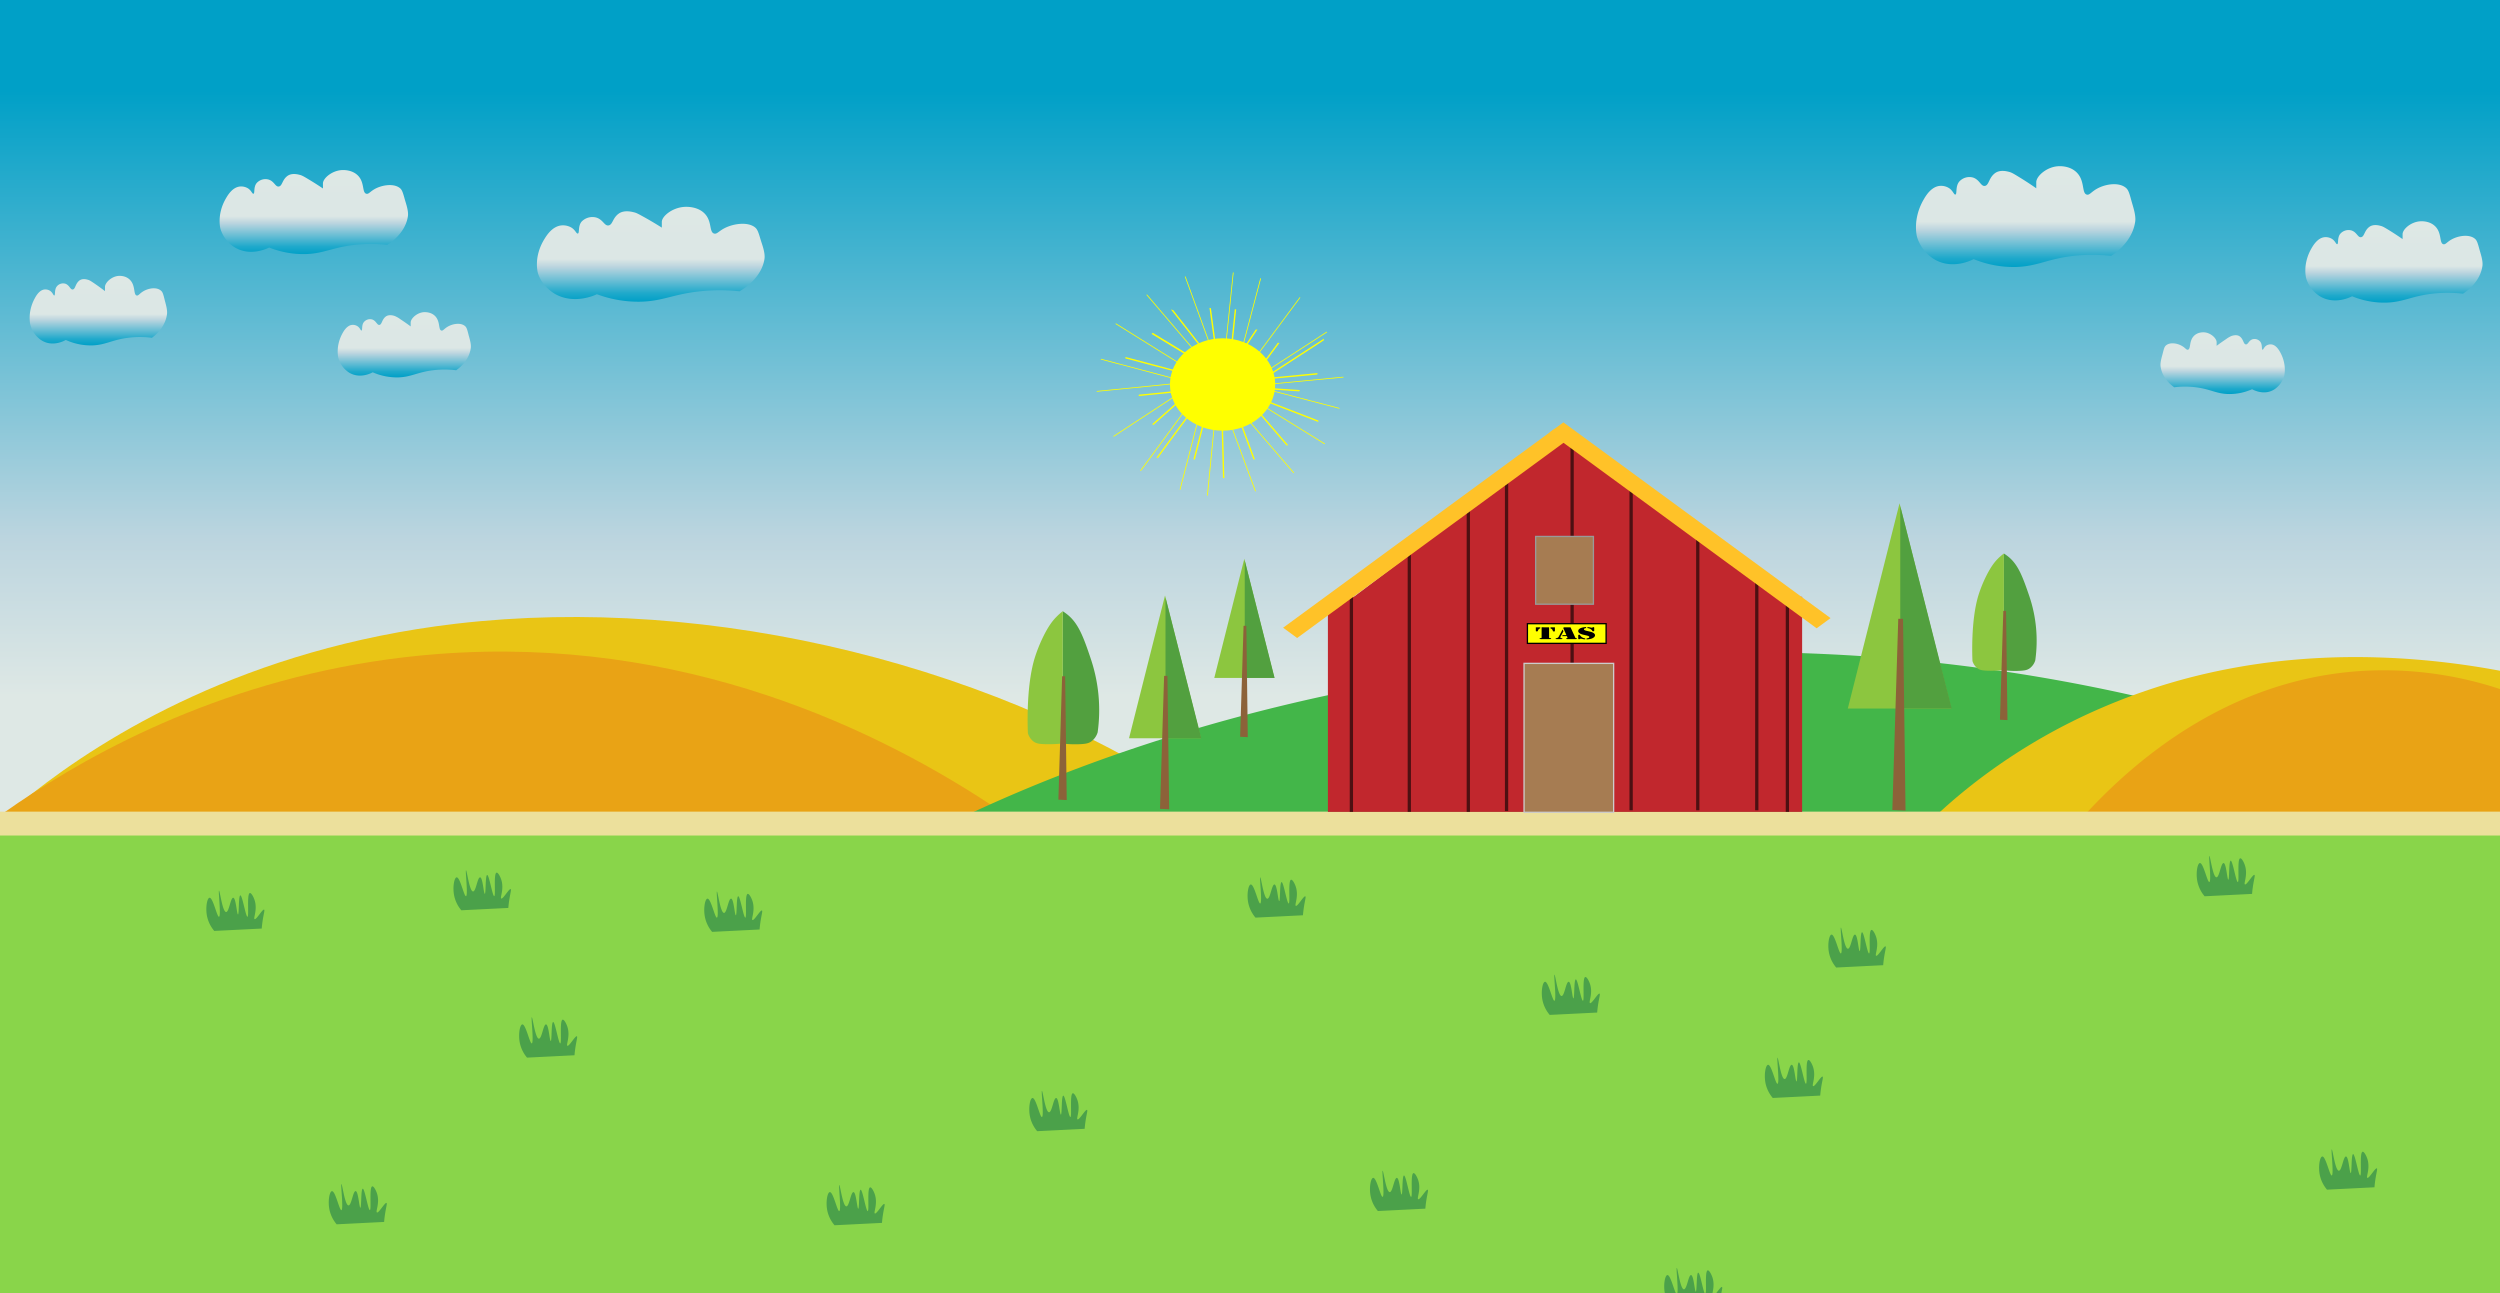 <svg id="Layer_1" data-name="Layer 1" xmlns="http://www.w3.org/2000/svg" xmlns:xlink="http://www.w3.org/1999/xlink" viewBox="0 0 1906 986"><rect x="0" y="0" width="1906" height="986" fill="#333333" stroke="none"/><defs><style>.cls-1{fill:url(#linear-gradient);}.cls-2{fill:#e9c515;}.cls-3{fill:#e9a315;}.cls-4{fill:#43b649;}.cls-5{fill:url(#linear-gradient-2);}.cls-6{fill:url(#linear-gradient-3);}.cls-7{fill:url(#linear-gradient-4);}.cls-8{fill:url(#linear-gradient-5);}.cls-9{fill:url(#linear-gradient-6);}.cls-10{fill:url(#linear-gradient-7);}.cls-11{fill:url(#linear-gradient-8);}.cls-12{fill:#89d54a;}.cls-13{fill:#4ba14a;}.cls-14{fill:#ece09c;}.cls-15{fill:#c1272d;}.cls-16{opacity:0.6;}.cls-17,.cls-18{fill:#a67c52;}.cls-17{stroke:#ccc;}.cls-17,.cls-18,.cls-23,.cls-24,.cls-25{stroke-miterlimit:10;}.cls-18{stroke:#999;}.cls-19{fill:#ffc228;}.cls-20{fill:#8cc63f;}.cls-21{fill:#52a03f;}.cls-22{fill:#8c6239;}.cls-23,.cls-24,.cls-25,.cls-26{fill:#ff0;}.cls-23{stroke:#000;}.cls-24,.cls-25{stroke:#ff0;}.cls-24{stroke-width:0.5px;}</style><linearGradient id="linear-gradient" x1="953" y1="632" x2="953" gradientUnits="userSpaceOnUse"><stop offset="0.16" stop-color="#dee8e5"/><stop offset="0.35" stop-color="#bcd5df"/><stop offset="0.89" stop-color="#00a0c7"/></linearGradient><linearGradient id="linear-gradient-2" x1="239.26" y1="129.66" x2="239.26" y2="193.74" gradientUnits="userSpaceOnUse"><stop offset="0.04" stop-color="#dee8e5"/><stop offset="0.34" stop-color="#dce7e5"/><stop offset="0.41" stop-color="#dce7e5"/><stop offset="0.55" stop-color="#dce7e5"/><stop offset="0.63" stop-color="#bcd5df"/><stop offset="0.91" stop-color="#1fa9cb"/><stop offset="1" stop-color="#00a0c7"/></linearGradient><linearGradient id="linear-gradient-3" x1="308.22" y1="238" x2="308.22" y2="287.74" xlink:href="#linear-gradient-2"/><linearGradient id="linear-gradient-4" x1="496.22" y1="157.66" x2="496.22" y2="230" xlink:href="#linear-gradient-2"/><linearGradient id="linear-gradient-5" x1="74.99" y1="210.31" x2="74.99" y2="263.35" xlink:href="#linear-gradient-2"/><linearGradient id="linear-gradient-6" x1="1825.2" y1="168.71" x2="1825.2" y2="230.74" xlink:href="#linear-gradient-2"/><linearGradient id="linear-gradient-7" x1="1544.35" y1="126.71" x2="1544.35" y2="203.58" xlink:href="#linear-gradient-2"/><linearGradient id="linear-gradient-8" x1="802.65" y1="253.39" x2="802.65" y2="300.42" gradientTransform="matrix(-1, 0, 0, 1, 2497.21, 0)" xlink:href="#linear-gradient-2"/></defs><title>2</title><rect class="cls-1" width="1906" height="632"/><path class="cls-2" d="M1086.47,783.52,90.26,643.44h-.07L44.5,637,8.94,632,0,630.74v-5.21q2.43-2.16,5.16-4.53l2.57-2.21c5-4.26,10.65-8.94,17-13.95l.05,0,0,0C80,561.49,187.29,494.32,347.61,475.53,542.06,452.73,764.83,506.89,926,618.79l3.17,2.21q7.7,5.41,15.2,11,3.35,2.47,6.63,5C1005.89,679,1052.4,728.08,1086.47,783.52Z"/><path class="cls-3" d="M868,704,90.26,643.44h-.07L7.7,637,0,636.4V621.7l1-.7,3.13-2.21c6.33-4.45,13.21-9.12,20.63-13.95l.05,0,0,0c65-42.23,171.06-95.73,309.29-106.25,186.31-14.17,335.59,57,429.26,120.26l3.26,2.21q8.15,5.55,15.7,11c2.33,1.68,4.62,3.34,6.87,5C830.77,667.59,857.82,693.87,868,704Z"/><path class="cls-4" d="M1906,630.8l-.9.51c-26.86,15.31-54.1,29.23-81.39,41.9-26.44,12.27-52.93,23.37-79.15,33.42q-31.08,11.93-63,22.42-5.18,1.74-10.4,3.4l-1.67.53c-2.76.91-5.54,1.79-8.32,2.65s-5.56,1.74-8.34,2.59c-111.1,34.27-228,56.72-343.83,70.75-296,35.85-584.67,16.82-750.25,0-29.33-3-54.79-5.9-75.75-8.41a640.64,640.64,0,0,1,65.94-62.34c2.14-1.75,4.27-3.49,6.44-5.24l.66-.53,4.25-3.4c46.3-36.57,99.31-69.48,157.45-98.25,118.36-58.59,257.83-100,404.36-120a1474.58,1474.58,0,0,1,268.1-12.2A1350.09,1350.09,0,0,1,1654.63,537q13,3.27,25.54,6.66,9.88,2.68,19.39,5.45c41.76,12.08,78.35,25,109.45,37.4q8.68,3.43,16.76,6.82C1860.71,607.86,1887.64,621.18,1906,630.8Z"/><path class="cls-2" d="M1906,511.39V629.92l-.79.64v63.06l-52.58-8-19.21-2.91L1702.34,662.9,1571.21,643l-8.49-1.29q-32.21-4.86-64.43-9.75l-13.73-2.08-14.56-2.2c2-2,4.36-4.25,7-6.72,6-5.67,13.7-12.47,23-19.92a445.9,445.9,0,0,1,102.91-61.66A463.22,463.22,0,0,1,1684.3,513c7.33-1.65,14.87-3.16,22.57-4.5,4.18-.75,8.43-1.44,12.72-2.06,3.4-.51,6.83-1,10.31-1.42a535.43,535.43,0,0,1,82.41-3.82c5.29.15,10.55.38,15.87.67A610.05,610.05,0,0,1,1906,511.39Z"/><path class="cls-3" d="M1906,525.34v97.53l-34.11,6.63h0c-2.84.56-5.68,1.12-8.52,1.66l-161,31.31-167.56,32.58c3.08-5.48,15.33-26.6,36.43-52.7q4.41-5.46,9.34-11.19c3.16-3.65,6.48-7.38,10-11.14,21.82-23.6,49.85-48.65,83.9-68.77,38.71-22.9,85.19-39.42,139.16-40.22A282.54,282.54,0,0,1,1906,525.34Z"/><path class="cls-5" d="M205.22,188.7a70.48,70.48,0,0,0,28,5c13.81-.46,20.32-5.1,37-7a111.13,111.13,0,0,1,25,0c3.27-2.09,13.9-9.45,15.76-21.76.62-4.13-1.49-9.81-2.4-13.07-1.27-4.55-1.93-6.85-3.36-8.17-4.37-4-13.32-2.92-19.22.25-3.9,2.11-4.95,4.3-6.78,3.75-3.24-1-1.2-8.16-5.92-13.42s-12.28-4.64-13.08-4.58c-7.42.61-13.84,6.24-14,10,0,.63,0,4,0,4h0s-5.18-3.54-11-7c-3.3-2-5-2.95-6.38-3.3-1.19-.3-6.3-1.9-9.88.88-3.9,3-3.69,7.46-6.35,7.91s-3.38-3.86-7.76-5.27a9,9,0,0,0-9.17,2.64c-2.6,3.17-1.19,7.88-2.46,8.14-.92.19-1.47-2.28-4-4a10.07,10.07,0,0,0-6.24-1.51c-5.71.56-9.24,6.5-10.59,8.8l-.1.18c-7.42,12.74-4.13,23.57-4.13,23.57a25.6,25.6,0,0,0,11.06,14C191.33,195.82,204.37,189.15,205.22,188.7Z"/><path class="cls-6" d="M284.15,283.83a46,46,0,0,0,19.79,3.88c9.77-.36,14.37-4,26.16-5.43a71.07,71.07,0,0,1,17.68,0c2.31-1.63,9.83-7.34,11.14-16.89.44-3.21-1.05-7.62-1.7-10.15-.89-3.53-1.36-5.32-2.37-6.34-3.09-3.12-9.42-2.27-13.59.2-2.76,1.63-3.5,3.33-4.8,2.91-2.28-.76-.84-6.34-4.18-10.42S323.6,238,323,238c-5.25.47-9.78,4.84-9.9,7.77,0,.49,0,3.1,0,3.1h0s-3.66-2.75-7.77-5.43a20.15,20.15,0,0,0-4.51-2.57c-.84-.23-4.45-1.47-7,.69-2.76,2.35-2.62,5.79-4.49,6.14s-2.4-3-5.49-4.1a6.06,6.06,0,0,0-6.49,2.05c-1.84,2.46-.84,6.12-1.74,6.33-.65.14-1-1.78-2.83-3.11a6.49,6.49,0,0,0-4.41-1.17c-4,.44-6.53,5.05-7.48,6.83l-.08.14C255.62,264.58,258,273,258,273a19.51,19.51,0,0,0,7.81,10.84C274.33,289.35,283.55,284.18,284.15,283.83Z"/><path class="cls-7" d="M455.08,224.31A90.55,90.55,0,0,0,488.91,230c16.69-.52,24.56-5.76,44.7-7.9a142.8,142.8,0,0,1,30.21,0c4-2.37,16.8-10.67,19-24.57.76-4.66-1.8-11.08-2.9-14.76-1.53-5.13-2.33-7.73-4.06-9.22-5.28-4.54-16.09-3.3-23.22.29-4.71,2.37-6,4.85-8.19,4.23-3.91-1.09-1.45-9.21-7.15-15.16s-14.84-5.24-15.81-5.16c-9,.68-16.71,7-16.91,11.29,0,.71,0,4.51,0,4.51h0s-6.26-4-13.29-7.9c-4-2.21-6-3.33-7.7-3.73-1.44-.34-7.61-2.15-11.94,1-4.71,3.42-4.47,8.43-7.67,8.94s-4.09-4.36-9.38-6a11.45,11.45,0,0,0-11.08,3c-3.14,3.58-1.43,8.9-3,9.2-1.11.21-1.77-2.58-4.84-4.52a12.75,12.75,0,0,0-7.54-1.7c-6.89.63-11.15,7.34-12.79,9.93,0,0-.07.11-.12.2-9,14.38-5,26.61-5,26.61,3.24,10,12.13,15.09,13.36,15.76C438.3,232.35,454.06,224.82,455.08,224.31Z"/><path class="cls-8" d="M50.15,259.18a46.08,46.08,0,0,0,20.43,4.14c10.07-.38,14.82-4.22,27-5.79a71.21,71.21,0,0,1,18.24,0c2.39-1.73,10.14-7.82,11.5-18,.45-3.42-1.09-8.13-1.75-10.82-.93-3.77-1.41-5.67-2.46-6.76-3.19-3.33-9.71-2.42-14,.21-2.85,1.73-3.61,3.55-5,3.1-2.36-.8-.87-6.75-4.32-11.11s-9-3.84-9.54-3.79c-5.41.5-10.09,5.16-10.21,8.28,0,.52,0,3.31,0,3.31h0s-3.78-2.93-8-5.8c-2.4-1.62-3.63-2.44-4.64-2.73s-4.6-1.57-7.21.73c-2.84,2.51-2.7,6.17-4.63,6.55s-2.47-3.2-5.66-4.37a6.14,6.14,0,0,0-6.7,2.19c-1.89,2.62-.86,6.52-1.79,6.74-.67.16-1.07-1.89-2.92-3.31a6.57,6.57,0,0,0-4.55-1.25c-4.16.46-6.73,5.38-7.72,7.28l-.08.15c-5.41,10.54-3,19.51-3,19.51a20.72,20.72,0,0,0,8.07,11.55C40,265.07,49.54,259.55,50.15,259.18Z"/><path class="cls-9" d="M1793.21,225.87a64.81,64.81,0,0,0,26.31,4.84c13-.45,19.1-4.94,34.77-6.78a100.87,100.87,0,0,1,23.49,0c3.08-2,13.07-9.15,14.81-21.07.59-4-1.4-9.5-2.25-12.65-1.19-4.41-1.82-6.63-3.16-7.91-4.11-3.89-12.52-2.83-18.06.24-3.66,2-4.65,4.16-6.37,3.63-3-.93-1.13-7.89-5.57-13s-11.54-4.5-12.29-4.43c-7,.58-13,6-13.15,9.68,0,.61,0,3.87,0,3.87h0s-4.87-3.43-10.34-6.78c-3.1-1.89-4.68-2.85-6-3.19-1.12-.3-5.92-1.85-9.28.85-3.67,2.93-3.48,7.22-6,7.66s-3.18-3.74-7.3-5.11a8.35,8.35,0,0,0-8.62,2.56c-2.44,3.07-1.11,7.63-2.31,7.88-.86.19-1.37-2.21-3.76-3.87a9.15,9.15,0,0,0-5.86-1.46c-5.36.54-8.68,6.29-10,8.52l-.1.17c-7,12.33-3.88,22.82-3.88,22.82a24.64,24.64,0,0,0,10.4,13.52C1780.16,232.76,1792.41,226.3,1793.21,225.87Z"/><path class="cls-10" d="M1504.7,197.54a80.22,80.22,0,0,0,32.61,6c16.08-.56,23.67-6.12,43.09-8.4a125.46,125.46,0,0,1,29.11,0c3.82-2.51,16.2-11.33,18.36-26.1.72-5-1.74-11.78-2.8-15.69-1.47-5.45-2.25-8.22-3.91-9.8-5.09-4.82-15.52-3.51-22.38.31-4.54,2.52-5.76,5.15-7.9,4.49-3.77-1.16-1.39-9.78-6.89-16.1s-14.31-5.57-15.24-5.49c-8.64.72-16.11,7.48-16.3,12,0,.76,0,4.8,0,4.8h0s-6-4.25-12.81-8.39c-3.84-2.36-5.8-3.54-7.42-4-1.39-.36-7.34-2.28-11.51,1.06-4.54,3.63-4.3,8.95-7.39,9.5s-3.94-4.64-9-6.34a10.38,10.38,0,0,0-10.69,3.17c-3,3.8-1.37,9.45-2.86,9.77-1.07.23-1.7-2.74-4.66-4.8a11.32,11.32,0,0,0-7.27-1.8c-6.64.67-10.75,7.79-12.32,10.55l-.13.21c-8.63,15.28-4.8,28.28-4.8,28.28a30.46,30.46,0,0,0,12.88,16.75C1488.53,206.08,1503.72,198.08,1504.7,197.54Z"/><path class="cls-11" d="M1717,296.73a42.41,42.41,0,0,1-18.47,3.67c-9.11-.34-13.41-3.75-24.41-5.14a65.54,65.54,0,0,0-16.5,0c-2.16-1.54-9.17-6.94-10.4-16-.41-3,1-7.21,1.58-9.6.84-3.34,1.28-5,2.22-6,2.89-2.95,8.79-2.14,12.68.19,2.58,1.54,3.27,3.15,4.48,2.75,2.13-.71.79-6,3.9-9.85s8.11-3.41,8.63-3.36c4.9.44,9.13,4.58,9.24,7.34,0,.46,0,2.93,0,2.93h0s3.42-2.6,7.26-5.13a18.83,18.83,0,0,1,4.2-2.43c.79-.22,4.16-1.39,6.52.65,2.58,2.22,2.44,5.48,4.19,5.81s2.24-2.84,5.12-3.88a5.63,5.63,0,0,1,6.06,1.94c1.71,2.33.78,5.79,1.62,6,.61.14,1-1.68,2.64-2.94a6,6,0,0,1,4.12-1.1c3.76.41,6.09,4.77,7,6.46a.69.69,0,0,1,.07.13c4.89,9.35,2.72,17.3,2.72,17.3a18.45,18.45,0,0,1-7.29,10.25C1726.19,302,1717.58,297.06,1717,296.73Z"/><path class="cls-12" d="M0,621V986H1297.15a33.23,33.23,0,0,1,4.11-.26,36.56,36.56,0,0,1,4.35.26H1906V621Z"/><path class="cls-13" d="M163.35,709.74l36.19-1.81c.13-1.68.4-4.27.92-7.42.74-4.43,1.48-6.76.88-7-1.18-.58-5.88,7.86-7.23,7.23-1.19-.54,2.36-7.17,0-14.47-.83-2.55-2.53-5.64-3.62-5.42-2.49.49-.5,17.92-1.81,18.09s-3.92-16.45-5.43-16.29-.91,14.43-1.8,14.48-1.55-12.55-3.62-12.67-3.15,10.87-5.43,10.86c-2.78,0-4.75-16.37-5.43-16.28s1.73,19.55,0,19.9c-1.52.31-4.57-14.77-7.23-14.48-1.85.21-3.28,7.75-1.81,14.48A25.41,25.41,0,0,0,163.35,709.74Z"/><path class="cls-13" d="M542.92,710.46l36.18-1.81c.14-1.68.4-4.27.93-7.42.74-4.43,1.47-6.76.88-7.05-1.18-.58-5.89,7.85-7.24,7.23-1.19-.54,2.36-7.17,0-14.47-.83-2.55-2.53-5.64-3.62-5.43-2.49.5-.49,17.93-1.81,18.09s-3.92-16.44-5.42-16.28-.91,14.43-1.81,14.48-1.55-12.55-3.62-12.67S554.24,696,552,696c-2.78,0-4.75-16.38-5.42-16.28s1.72,19.55,0,19.89c-1.53.32-4.57-14.76-7.24-14.47-1.85.21-3.28,7.75-1.81,14.47A25.39,25.39,0,0,0,542.92,710.46Z"/><path class="cls-13" d="M401.81,806.34,438,804.53c.14-1.68.4-4.27.93-7.42.74-4.43,1.47-6.76.88-7.05-1.18-.58-5.88,7.85-7.23,7.23-1.19-.55,2.36-7.18,0-14.47-.83-2.56-2.53-5.64-3.62-5.43-2.49.5-.5,17.93-1.81,18.09s-3.92-16.44-5.43-16.28-.91,14.43-1.81,14.47-1.54-12.54-3.61-12.66-3.15,10.87-5.43,10.86c-2.78,0-4.75-16.38-5.43-16.29s1.72,19.55,0,19.9c-1.53.31-4.57-14.76-7.23-14.47-1.85.2-3.28,7.75-1.81,14.47A25.46,25.46,0,0,0,401.81,806.34Z"/><path class="cls-13" d="M957.18,699.6l36.19-1.8c.13-1.68.4-4.28.92-7.43.74-4.43,1.47-6.76.88-7-1.18-.58-5.88,7.86-7.23,7.24-1.19-.55,2.36-7.18,0-14.47-.83-2.56-2.53-5.65-3.62-5.43-2.49.5-.5,17.93-1.81,18.09s-3.92-16.44-5.43-16.28-.91,14.43-1.81,14.47-1.54-12.54-3.61-12.66-3.15,10.86-5.43,10.85c-2.78,0-4.75-16.37-5.43-16.28s1.73,19.55,0,19.9c-1.53.31-4.57-14.77-7.23-14.47-1.85.2-3.28,7.74-1.81,14.47A25.41,25.41,0,0,0,957.18,699.6Z"/><path class="cls-13" d="M1680.79,683.32l36.19-1.81c.13-1.68.4-4.27.92-7.42.74-4.43,1.47-6.76.88-7.05-1.18-.58-5.88,7.86-7.23,7.24-1.19-.55,2.36-7.18,0-14.47-.83-2.56-2.53-5.65-3.62-5.43-2.49.5-.5,17.93-1.81,18.09s-3.92-16.44-5.43-16.28-.91,14.42-1.81,14.47-1.54-12.54-3.61-12.66-3.15,10.86-5.43,10.85c-2.78,0-4.75-16.37-5.43-16.28s1.73,19.55,0,19.9c-1.53.31-4.57-14.77-7.23-14.47-1.85.2-3.28,7.74-1.81,14.47A25.41,25.41,0,0,0,1680.79,683.32Z"/><path class="cls-13" d="M790.75,862.42l36.18-1.81c.14-1.68.41-4.27.93-7.43.74-4.42,1.47-6.75.88-7-1.18-.58-5.88,7.85-7.23,7.23-1.19-.55,2.36-7.18,0-14.47-.83-2.56-2.53-5.64-3.62-5.43-2.49.5-.5,17.93-1.81,18.09s-3.92-16.44-5.43-16.28-.91,14.43-1.81,14.47-1.54-12.54-3.61-12.66-3.15,10.87-5.43,10.85c-2.78,0-4.75-16.37-5.43-16.28s1.72,19.55,0,19.9c-1.53.31-4.57-14.76-7.23-14.47-1.85.2-3.28,7.75-1.81,14.47A25.46,25.46,0,0,0,790.75,862.42Z"/><path class="cls-13" d="M1181.5,773.77l36.18-1.8c.14-1.68.4-4.28.93-7.43.74-4.43,1.47-6.76.88-7-1.18-.58-5.89,7.86-7.23,7.24s2.36-7.18,0-14.47c-.83-2.56-2.53-5.65-3.62-5.43-2.49.5-.5,17.93-1.81,18.09s-3.92-16.44-5.43-16.28-.91,14.43-1.81,14.47-1.54-12.54-3.61-12.66-3.15,10.86-5.43,10.85c-2.78,0-4.75-16.37-5.43-16.28s1.72,19.55,0,19.9c-1.53.31-4.57-14.77-7.23-14.47-1.85.2-3.28,7.74-1.81,14.47A25.41,25.41,0,0,0,1181.5,773.77Z"/><path class="cls-13" d="M1351.55,837.09l36.18-1.81c.14-1.68.4-4.27.93-7.42.74-4.43,1.47-6.76.88-7.05-1.18-.58-5.89,7.86-7.23,7.24-1.19-.55,2.36-7.18,0-14.48-.83-2.55-2.53-5.64-3.62-5.42-2.49.49-.5,17.92-1.81,18.09S1373,809.8,1371.45,810s-.91,14.42-1.81,14.47-1.54-12.55-3.62-12.67-3.14,10.87-5.42,10.86c-2.79,0-4.75-16.37-5.43-16.28s1.72,19.55,0,19.9c-1.53.31-4.57-14.77-7.24-14.48-1.84.21-3.27,7.75-1.81,14.48A25.41,25.41,0,0,0,1351.55,837.09Z"/><path class="cls-13" d="M351.71,694l35.84-1.79c.14-1.67.39-4.23.92-7.36.73-4.38,1.46-6.69.87-7-1.17-.57-5.83,7.78-7.17,7.17-1.18-.54,2.34-7.11,0-14.33-.82-2.54-2.5-5.6-3.58-5.38-2.47.49-.49,17.76-1.79,17.92s-3.89-16.29-5.38-16.13-.9,14.29-1.79,14.34-1.53-12.43-3.58-12.55-3.12,10.77-5.38,10.75c-2.76,0-4.7-16.21-5.38-16.12s1.71,19.36,0,19.71c-1.51.31-4.52-14.63-7.16-14.34-1.83.21-3.25,7.67-1.79,14.34A25.12,25.12,0,0,0,351.71,694Z"/><path class="cls-13" d="M1603.67,913.68l35.84-1.79c.14-1.66.4-4.23.92-7.35.73-4.39,1.46-6.7.87-7-1.17-.57-5.83,7.79-7.17,7.17-1.17-.54,2.34-7.11,0-14.33-.82-2.53-2.5-5.59-3.58-5.38-2.47.49-.49,17.76-1.79,17.92s-3.89-16.28-5.38-16.13-.9,14.29-1.79,14.34-1.53-12.43-3.58-12.54-3.12,10.76-5.38,10.75c-2.75,0-4.7-16.22-5.37-16.13s1.7,19.36,0,19.71c-1.52.31-4.53-14.63-7.17-14.33-1.83.2-3.25,7.67-1.79,14.33A25.12,25.12,0,0,0,1603.67,913.68Z"/><path class="cls-13" d="M1399.91,737.65l35.83-1.79c.14-1.67.4-4.23.92-7.35.74-4.39,1.46-6.7.88-7-1.17-.57-5.84,7.79-7.17,7.17-1.18-.54,2.34-7.11,0-14.33-.82-2.54-2.5-5.6-3.58-5.38-2.47.49-.5,17.76-1.8,17.92s-3.88-16.29-5.37-16.13-.9,14.29-1.79,14.34-1.53-12.43-3.59-12.55-3.11,10.77-5.37,10.76c-2.76,0-4.71-16.22-5.38-16.13s1.71,19.36,0,19.71c-1.51.31-4.53-14.63-7.17-14.34-1.82.21-3.24,7.68-1.79,14.34A25.23,25.23,0,0,0,1399.91,737.65Z"/><path class="cls-13" d="M1814.16,944.2l35.83-1.79c.14-1.67.4-4.24.92-7.36.74-4.38,1.46-6.69.88-7-1.17-.57-5.84,7.78-7.17,7.17-1.18-.54,2.34-7.11,0-14.34-.82-2.53-2.5-5.59-3.59-5.37-2.46.49-.49,17.76-1.79,17.92s-3.88-16.29-5.37-16.13-.9,14.29-1.79,14.33-1.53-12.42-3.59-12.54-3.11,10.76-5.37,10.75c-2.76,0-4.71-16.21-5.38-16.12s1.71,19.36,0,19.71c-1.51.3-4.53-14.63-7.17-14.34-1.82.2-3.24,7.67-1.79,14.34A25.23,25.23,0,0,0,1814.16,944.2Z"/><path class="cls-12" d="M-1,864V986H1255.67a35.25,35.25,0,0,1,11.38-2,36.3,36.3,0,0,1,11.4,1.82,34.13,34.13,0,0,1,5.71-.5c1.17,0,2.33.06,3.46.16a35.6,35.6,0,0,1,28.7.47H1905V864Z"/><rect class="cls-14" y="618.79" width="1906" height="18.21"/><rect class="cls-15" x="1012.39" y="455" width="361.55" height="163.98"/><polygon class="cls-15" points="1029.05 457.4 1012.38 470 1012.39 470 1029.05 470 1031.55 470 1073.21 470 1075.7 470 1118.19 470 1120.69 470 1162.34 470 1164.84 470 1197.33 470 1199.83 470 1242.32 470 1244.82 470 1293.13 470 1295.63 470 1373.94 470 1295.63 410.78 1293.13 408.89 1244.82 372.35 1242.32 370.46 1199.83 338.33 1197.33 336.44 1193.17 333.29 1164.79 354.75 1162.34 356.6 1119.39 389.08 1118.19 389.99 1075.61 422.18 1073.21 424 1031.55 455.5 1029.05 457.4"/><polygon class="cls-16" points="1075.61 421.81 1075.7 421.81 1075.7 469.42 1075.7 618.98 1073.21 618.98 1073.21 469.42 1073.21 423.62 1075.61 421.81"/><rect class="cls-16" x="1118.19" y="388.84" width="2.5" height="230.14"/><polygon class="cls-16" points="1147.35 358.94 1147.35 471.87 1147.35 618.37 1149.85 618.37 1149.85 471.87 1149.85 463.09 1149.85 411.43 1149.85 357.1 1149.8 357.1 1147.35 358.94"/><rect class="cls-16" x="1029.05" y="454.77" width="2.5" height="164.21"/><polygon class="cls-16" points="1199.83 338.31 1199.83 408.99 1199.83 460.65 1199.83 469.42 1199.83 617.76 1197.33 617.76 1197.33 469.42 1197.33 460.65 1197.33 408.99 1197.33 336.43 1199.83 338.31"/><polygon class="cls-16" points="1242.32 370.31 1242.32 469.42 1242.32 617.76 1244.82 617.76 1244.82 469.42 1244.82 372.19 1242.32 370.31"/><polygon class="cls-16" points="1293.13 408.57 1293.13 469.42 1293.13 617.76 1295.63 617.76 1295.63 469.42 1295.63 410.45 1293.13 408.57"/><polygon class="cls-16" points="1338.12 442.45 1338.12 469.42 1338.12 617.76 1340.62 617.76 1340.62 469.42 1340.62 444.33 1338.12 442.45"/><polygon class="cls-16" points="1363.94 461.9 1363.94 469.42 1363.94 618.98 1361.45 618.98 1361.45 469.42 1361.45 460.02 1363.94 461.9"/><rect class="cls-17" x="1161.93" y="505.75" width="68.31" height="113.54"/><rect class="cls-18" x="1170.78" y="408.99" width="44.05" height="51.65"/><polygon class="cls-19" points="1195.82 334.82 988.94 486.42 978.24 478.58 1185.12 326.98 1195.82 334.82"/><polygon class="cls-19" points="1181.33 329.76 1385.01 479.01 1395.6 471.25 1191.92 322 1181.33 329.76"/><polygon class="cls-20" points="1448.22 383.67 1487.66 540.19 1408.77 540.19 1448.22 383.67"/><polygon class="cls-21" points="1448.76 385.81 1448.76 538.2 1448.09 540.19 1488 540.19 1448.76 385.81"/><path class="cls-22" d="M1442.72,617.52l10.06.48q-.94-73.11-1.91-146.23h-3.64Q1445,544.64,1442.72,617.52Z"/><polygon class="cls-20" points="948.66 426 971.56 516.84 925.77 516.84 948.66 426"/><polygon class="cls-21" points="948.98 427.24 948.98 515.69 948.59 516.84 971.75 516.84 948.98 427.24"/><path class="cls-22" d="M945.47,561.72l5.84.28q-.55-42.43-1.1-84.87h-2.12Q946.79,519.43,945.47,561.72Z"/><polygon class="cls-20" points="888.21 454 915.65 562.87 860.77 562.87 888.21 454"/><polygon class="cls-21" points="888.58 455.49 888.58 561.49 888.12 562.87 915.88 562.87 888.58 455.49"/><path class="cls-22" d="M884.39,616.67l7,.33q-.67-50.87-1.33-101.72h-2.54Q886,566,884.39,616.67Z"/><path class="cls-21" d="M1527.77,422q-.06,42.48-.14,85c-.33,1.29-.66,2.58-1,3.87a71.25,71.25,0,0,0,13.1.57c4-.2,5.76-.63,7.41-1.71a11.72,11.72,0,0,0,4.55-6.26,106.16,106.16,0,0,0-4.55-49c-5.16-15.11-8.61-24.27-16.28-30.29A35.87,35.87,0,0,0,1527.77,422Z"/><path class="cls-20" d="M1527.77,422v84.8l.57,4a85.3,85.3,0,0,1-12.53.57c-4.43-.12-6.27-.53-8-1.71a10.88,10.88,0,0,1-4-5.69c-.17-3.73-1.26-30.61,4.42-49.72a100.1,100.1,0,0,1,6.4-15.77c3.54-6.92,6.3-10.26,8.55-12.53A39.84,39.84,0,0,1,1527.77,422Z"/><path class="cls-22" d="M1524.77,548.73l5.73.27q-.55-41.64-1.09-83.28h-2.08Q1526.06,507.23,1524.77,548.73Z"/><path class="cls-21" d="M810.25,466q-.07,48.16-.16,96.33L809,566.72a78.32,78.32,0,0,0,14.56.64c4.43-.22,6.39-.72,8.23-1.93a13.35,13.35,0,0,0,5.06-7.11,122.64,122.64,0,0,0-5.06-55.52c-5.73-17.14-9.56-27.52-18.08-34.33A41.55,41.55,0,0,0,810.25,466Z"/><path class="cls-20" d="M810.25,466v96.13l.63,4.59a93.28,93.28,0,0,1-13.92.64c-4.92-.14-7-.6-8.86-1.93a12.29,12.29,0,0,1-4.43-6.46c-.19-4.23-1.41-34.7,4.9-56.36a114.45,114.45,0,0,1,7.12-17.89c3.93-7.83,7-11.62,9.5-14.2A46.12,46.12,0,0,1,810.25,466Z"/><path class="cls-22" d="M806.91,609.66l6.37.31q-.62-47.21-1.21-94.41h-2.31Z"/><rect class="cls-23" x="1164.5" y="475.5" width="60" height="15"/><path d="M1170.91,478.26h3.38v.79a2.65,2.65,0,0,0-.94.46,2.21,2.21,0,0,0-.75,1.06l-.13.4a.5.5,0,0,1-.27.3,1.07,1.07,0,0,1-.53.11,1.09,1.09,0,0,1-.55-.12.34.34,0,0,1-.21-.31Zm10.12,0V486a.4.4,0,0,0,.19.37.6.6,0,0,0,.19.08l.59.08c.41,0,.62.17.62.36s-.11.21-.34.28a3,3,0,0,1-.82.08h-6.57a3.12,3.12,0,0,1-.86-.09c-.19-.06-.28-.15-.28-.27s.2-.31.61-.36l.59-.08a.48.48,0,0,0,.18-.08.4.4,0,0,0,.2-.37v-7.75Zm4.44,0V481a.34.34,0,0,1-.21.31,1.15,1.15,0,0,1-.55.12,1.07,1.07,0,0,1-.53-.11.51.51,0,0,1-.28-.3l-.13-.4a2.19,2.19,0,0,0-.74-1.06,2.94,2.94,0,0,0-.94-.46v-.79Z"/><path d="M1191.31,479.93l.65,1.37-2.27,4.26a.69.69,0,0,0-.1.34c0,.28.25.48.76.6l.44.1c.29.07.43.18.43.33s-.31.33-.94.33H1187a2.15,2.15,0,0,1-.75-.1c-.19-.07-.28-.16-.28-.28s.19-.24.57-.32a6.71,6.71,0,0,0,.77-.21,2.57,2.57,0,0,0,.49-.26,2.12,2.12,0,0,0,.59-.72Zm.88-1.67h5.18l3.57,7.75a2.21,2.21,0,0,0,.23.36,1,1,0,0,0,.51.2,1.73,1.73,0,0,1,.46.15.21.21,0,0,1,.13.2c0,.23-.33.34-1,.34h-6.41a1.49,1.49,0,0,1-.61-.1c-.16-.06-.23-.14-.23-.25a.22.22,0,0,1,.1-.2,2,2,0,0,1,.46-.16,1,1,0,0,0,.36-.15.23.23,0,0,0,.1-.19.56.56,0,0,0,0-.2l-.42-1H1191l.35-.78h2.88l-2.37-5.37Z"/><path d="M1209.25,478.08v.76a3.6,3.6,0,0,0-1.22.34.68.68,0,0,0-.42.58.72.72,0,0,0,.35.58,4.06,4.06,0,0,0,1.13.47c.36.1,1.17.29,2.44.58.77.17,1.37.33,1.79.46a7.62,7.62,0,0,1,1.2.52c1,.55,1.52,1.2,1.52,1.95a2.06,2.06,0,0,1-.83,1.56A5.84,5.84,0,0,1,1213,487a14.83,14.83,0,0,1-1.69.34,13.34,13.34,0,0,1-1.72.12v-.75a5.34,5.34,0,0,0,1.61-.39.75.75,0,0,0,.5-.67c0-.29-.26-.55-.77-.78a14.65,14.65,0,0,0-2-.54l-2.17-.51c-.39-.1-.76-.22-1.12-.35-1.61-.59-2.41-1.38-2.41-2.36a2,2,0,0,1,.6-1.39,4.29,4.29,0,0,1,1.68-1A12.07,12.07,0,0,1,1209.25,478.08Zm-.67,8.61v.75a10.32,10.32,0,0,1-2.33-.31l-.65-.15-.35,0a1.21,1.21,0,0,0-.38,0,1.9,1.9,0,0,0-.41.22,1,1,0,0,1-.5.14c-.48,0-.72-.19-.72-.56v-2.41a.36.36,0,0,1,.2-.31,1,1,0,0,1,.52-.13.83.83,0,0,1,.44.08.7.7,0,0,1,.27.31,3.82,3.82,0,0,0,.86,1.06,5.19,5.19,0,0,0,1.3.84A5.42,5.42,0,0,0,1208.58,486.69Zm1.68-7.85v-.73c.51,0,1,.05,1.33.1s.92.15,1.61.3a1.91,1.91,0,0,0,.42.06.56.56,0,0,0,.36-.09l.28-.19a.85.85,0,0,1,.51-.15.81.81,0,0,1,.5.13.49.49,0,0,1,.16.41v2.18a.36.36,0,0,1-.21.31,1.08,1.08,0,0,1-.54.12,1.46,1.46,0,0,1-.48-.08.7.7,0,0,1-.19-.13.88.88,0,0,1-.13-.26,2.12,2.12,0,0,0-.49-.66,3.94,3.94,0,0,0-.81-.62A6.1,6.1,0,0,0,1210.26,478.84Z"/><polygon class="cls-24" points="910.19 266.83 910.25 266.79 874.44 224.84 874.38 224.88 910.19 266.83"/><polygon class="cls-24" points="898.83 276.88 898.87 276.82 850.84 246.85 850.79 246.91 898.83 276.88"/><polygon class="cls-24" points="895.34 288.72 895.36 288.65 839.55 273.84 839.53 273.9 895.34 288.72"/><polygon class="cls-24" points="922.03 261.61 922.1 261.59 903.7 211.05 903.63 211.07 922.03 261.61"/><polygon class="cls-24" points="934.72 261.04 934.79 261.05 940.25 208.01 940.18 208 934.72 261.04"/><polygon class="cls-24" points="947.35 264.24 947.43 264.26 961.1 212.48 961.03 212.46 947.35 264.24"/><polygon class="cls-24" points="966.2 293 966.21 293.07 1024 287.56 1023.99 287.49 966.2 293"/><polygon class="cls-24" points="963.98 283.98 964.02 284.04 1011.45 253.25 1011.4 253.19 963.98 283.98"/><polygon class="cls-24" points="958.29 270.98 958.35 271.01 991.04 226.97 990.98 226.93 958.29 270.98"/><polygon class="cls-24" points="950.31 318.59 950.25 318.63 986.26 360.44 986.32 360.4 950.31 318.59"/><polygon class="cls-24" points="961.62 308.5 961.58 308.56 1009.75 338.34 1009.8 338.28 961.62 308.5"/><polygon class="cls-24" points="965.05 296.64 965.03 296.71 1020.91 311.31 1020.93 311.24 965.05 296.64"/><polygon class="cls-24" points="938.49 323.86 938.42 323.88 957.06 374.34 957.13 374.32 938.49 323.86"/><polygon class="cls-24" points="925.81 324.48 925.73 324.47 920.52 377.53 920.6 377.54 925.81 324.48"/><polygon class="cls-24" points="913.16 321.32 913.08 321.31 899.65 373.14 899.73 373.16 913.16 321.32"/><polygon class="cls-24" points="894.18 292.64 894.17 292.57 836.4 298.31 836.41 298.38 894.18 292.64"/><polygon class="cls-24" points="896.44 301.66 896.39 301.6 849.12 332.57 849.16 332.63 896.44 301.66"/><polygon class="cls-24" points="902.19 314.64 902.13 314.6 869.64 358.77 869.71 358.81 902.19 314.64"/><path class="cls-25" d="M894.09,236.86,919,268.65l.07,0-24.87-31.76Z"/><path class="cls-25" d="M878.93,254.36l-.17.15,24.42,14.81.13-.17Z"/><path class="cls-25" d="M899.8,283.76l-41.26-10.95,0,.07,41.26,10.95Z"/><path class="cls-25" d="M922.69,235.4l3.82,28.13h.07l-3.81-28.11Z"/><path class="cls-25" d="M941.84,236.33l-2.69,26.06h.08l2.68-26.06Z"/><path class="cls-25" d="M957.65,251.75l-8.09,12.17.06,0,8.1-12.17Z"/><path class="cls-25" d="M1003.88,285l-33.25,3.17v.07l33.24-3.17Z"/><path class="cls-25" d="M968.46,285.39l40.32-26.18,0-.07-40.33,26.19Z"/><path class="cls-25" d="M974.46,261.86l-11.74,15.82.07,0,11.73-15.81Z"/><path class="cls-25" d="M981.06,339l-20.22-23.49-.06,0L981,339Z"/><path class="cls-25" d="M963.87,305.2l0,.07L1004.58,321l0-.06Z"/><path class="cls-25" d="M990.24,297.8l-21.17-1.43v.07l21.13,1.43Z"/><path class="cls-25" d="M956,349.69l-9-24.48-.07,0,9,24.46Z"/><path class="cls-25" d="M931.86,325.76l1,38.23h.08l-1-38.23Z"/><path class="cls-25" d="M910.57,349.79l7-27.11-.07,0-7,27.09Z"/><path class="cls-25" d="M868.73,301.42l29.88-3v-.07l-29.88,3A.15.15,0,0,1,868.73,301.42Z"/><path class="cls-25" d="M879.32,323.37l24.89-22.13-.06-.05-24.9,22.14Z"/><path class="cls-25" d="M906.56,316,882.19,349.1l0,0L906.63,316Z"/><ellipse class="cls-26" cx="932.08" cy="293.14" rx="40.12" ry="35.22"/><path class="cls-13" d="M256.67,933.42l36.18-1.81c.14-1.68.4-4.27.93-7.42.74-4.43,1.47-6.76.88-7.05-1.18-.58-5.89,7.86-7.23,7.24s2.36-7.18,0-14.47c-.83-2.56-2.53-5.65-3.62-5.43-2.49.5-.5,17.93-1.81,18.09s-3.92-16.44-5.43-16.28-.91,14.42-1.81,14.47-1.54-12.54-3.61-12.66S268,919,265.72,919c-2.78,0-4.75-16.37-5.43-16.28s1.72,19.55,0,19.9c-1.53.31-4.57-14.77-7.23-14.47-1.85.2-3.28,7.74-1.81,14.47A25.41,25.41,0,0,0,256.67,933.42Z"/><path class="cls-13" d="M636.24,934.14l36.18-1.81c.14-1.68.4-4.27.92-7.42.75-4.43,1.48-6.76.89-7-1.18-.58-5.89,7.86-7.24,7.24-1.19-.55,2.36-7.18,0-14.47-.83-2.56-2.53-5.65-3.62-5.43-2.49.49-.49,17.93-1.81,18.09s-3.92-16.44-5.42-16.28-.91,14.42-1.81,14.47-1.55-12.54-3.62-12.66-3.15,10.86-5.43,10.85c-2.78,0-4.75-16.37-5.43-16.28s1.73,19.55,0,19.9c-1.52.31-4.57-14.77-7.23-14.47-1.85.2-3.28,7.74-1.81,14.47A25.29,25.29,0,0,0,636.24,934.14Z"/><path class="cls-13" d="M1050.5,923.29l36.18-1.81c.14-1.68.4-4.27.93-7.42.74-4.43,1.47-6.76.88-7-1.18-.58-5.89,7.85-7.23,7.23s2.36-7.17,0-14.47c-.83-2.56-2.53-5.64-3.62-5.43-2.49.5-.5,17.93-1.81,18.09s-3.92-16.44-5.43-16.28-.91,14.43-1.81,14.48-1.54-12.55-3.61-12.67-3.15,10.87-5.43,10.86c-2.78,0-4.75-16.38-5.43-16.29s1.72,19.55,0,19.9c-1.53.31-4.57-14.76-7.23-14.47-1.85.21-3.28,7.75-1.81,14.47A25.4,25.4,0,0,0,1050.5,923.29Z"/><path class="cls-13" d="M1774.11,907l36.18-1.81c.14-1.68.4-4.27.93-7.43.74-4.42,1.47-6.75.88-7-1.18-.58-5.89,7.85-7.23,7.23-1.19-.55,2.36-7.18,0-14.47-.83-2.56-2.53-5.64-3.62-5.43-2.49.5-.5,17.93-1.81,18.09s-3.92-16.44-5.43-16.28-.91,14.43-1.81,14.47-1.54-12.54-3.61-12.66-3.15,10.87-5.43,10.85c-2.78,0-4.75-16.37-5.43-16.28s1.72,19.55,0,19.9c-1.53.31-4.57-14.76-7.23-14.47-1.85.2-3.28,7.75-1.81,14.47A25.46,25.46,0,0,0,1774.11,907Z"/><path class="cls-13" d="M1300.51,985.76l.75,0a36.06,36.06,0,0,1,4.32.26c.53-2.68,1.56-7.21,0-12.06-.83-2.56-2.53-5.64-3.62-5.43C1299.79,969,1301,982.24,1300.51,985.76Z"/><path class="cls-13" d="M1308.34,986l1.69-2.2c1.21-1.56,2.29-2.86,2.78-2.62s.2,1.31-.2,3.36c-.08.44-.17.93-.28,1.46Z"/><path class="cls-13" d="M1269.28,986c-.13-.63-.22-1.26-.3-1.89-.69-6,.61-11.8,2.22-12,2.22-.24,4.7,10.15,6.34,13.46.08.15.15.29.22.41.25.42.48.64.68.6s.29-.24.39-.6c0-.06,0-.12,0-.19.78-3.69-1.09-19-.43-19.11s2.64,16.27,5.43,16.29c2.28,0,3.48-11,5.42-10.86,1.74.1,2.51,8.88,3.21,11.76.14.57.27.91.41.91s.26-.42.35-1.1c.44-3.36.31-13.26,1.46-13.38s2.6,7.68,3.9,12.52a26,26,0,0,0,.92,2.94c-.11,0-.23,0-.34,0-.34,0-.69,0-1,.08s-.57.05-.85.09l-.17,0Z"/></svg>